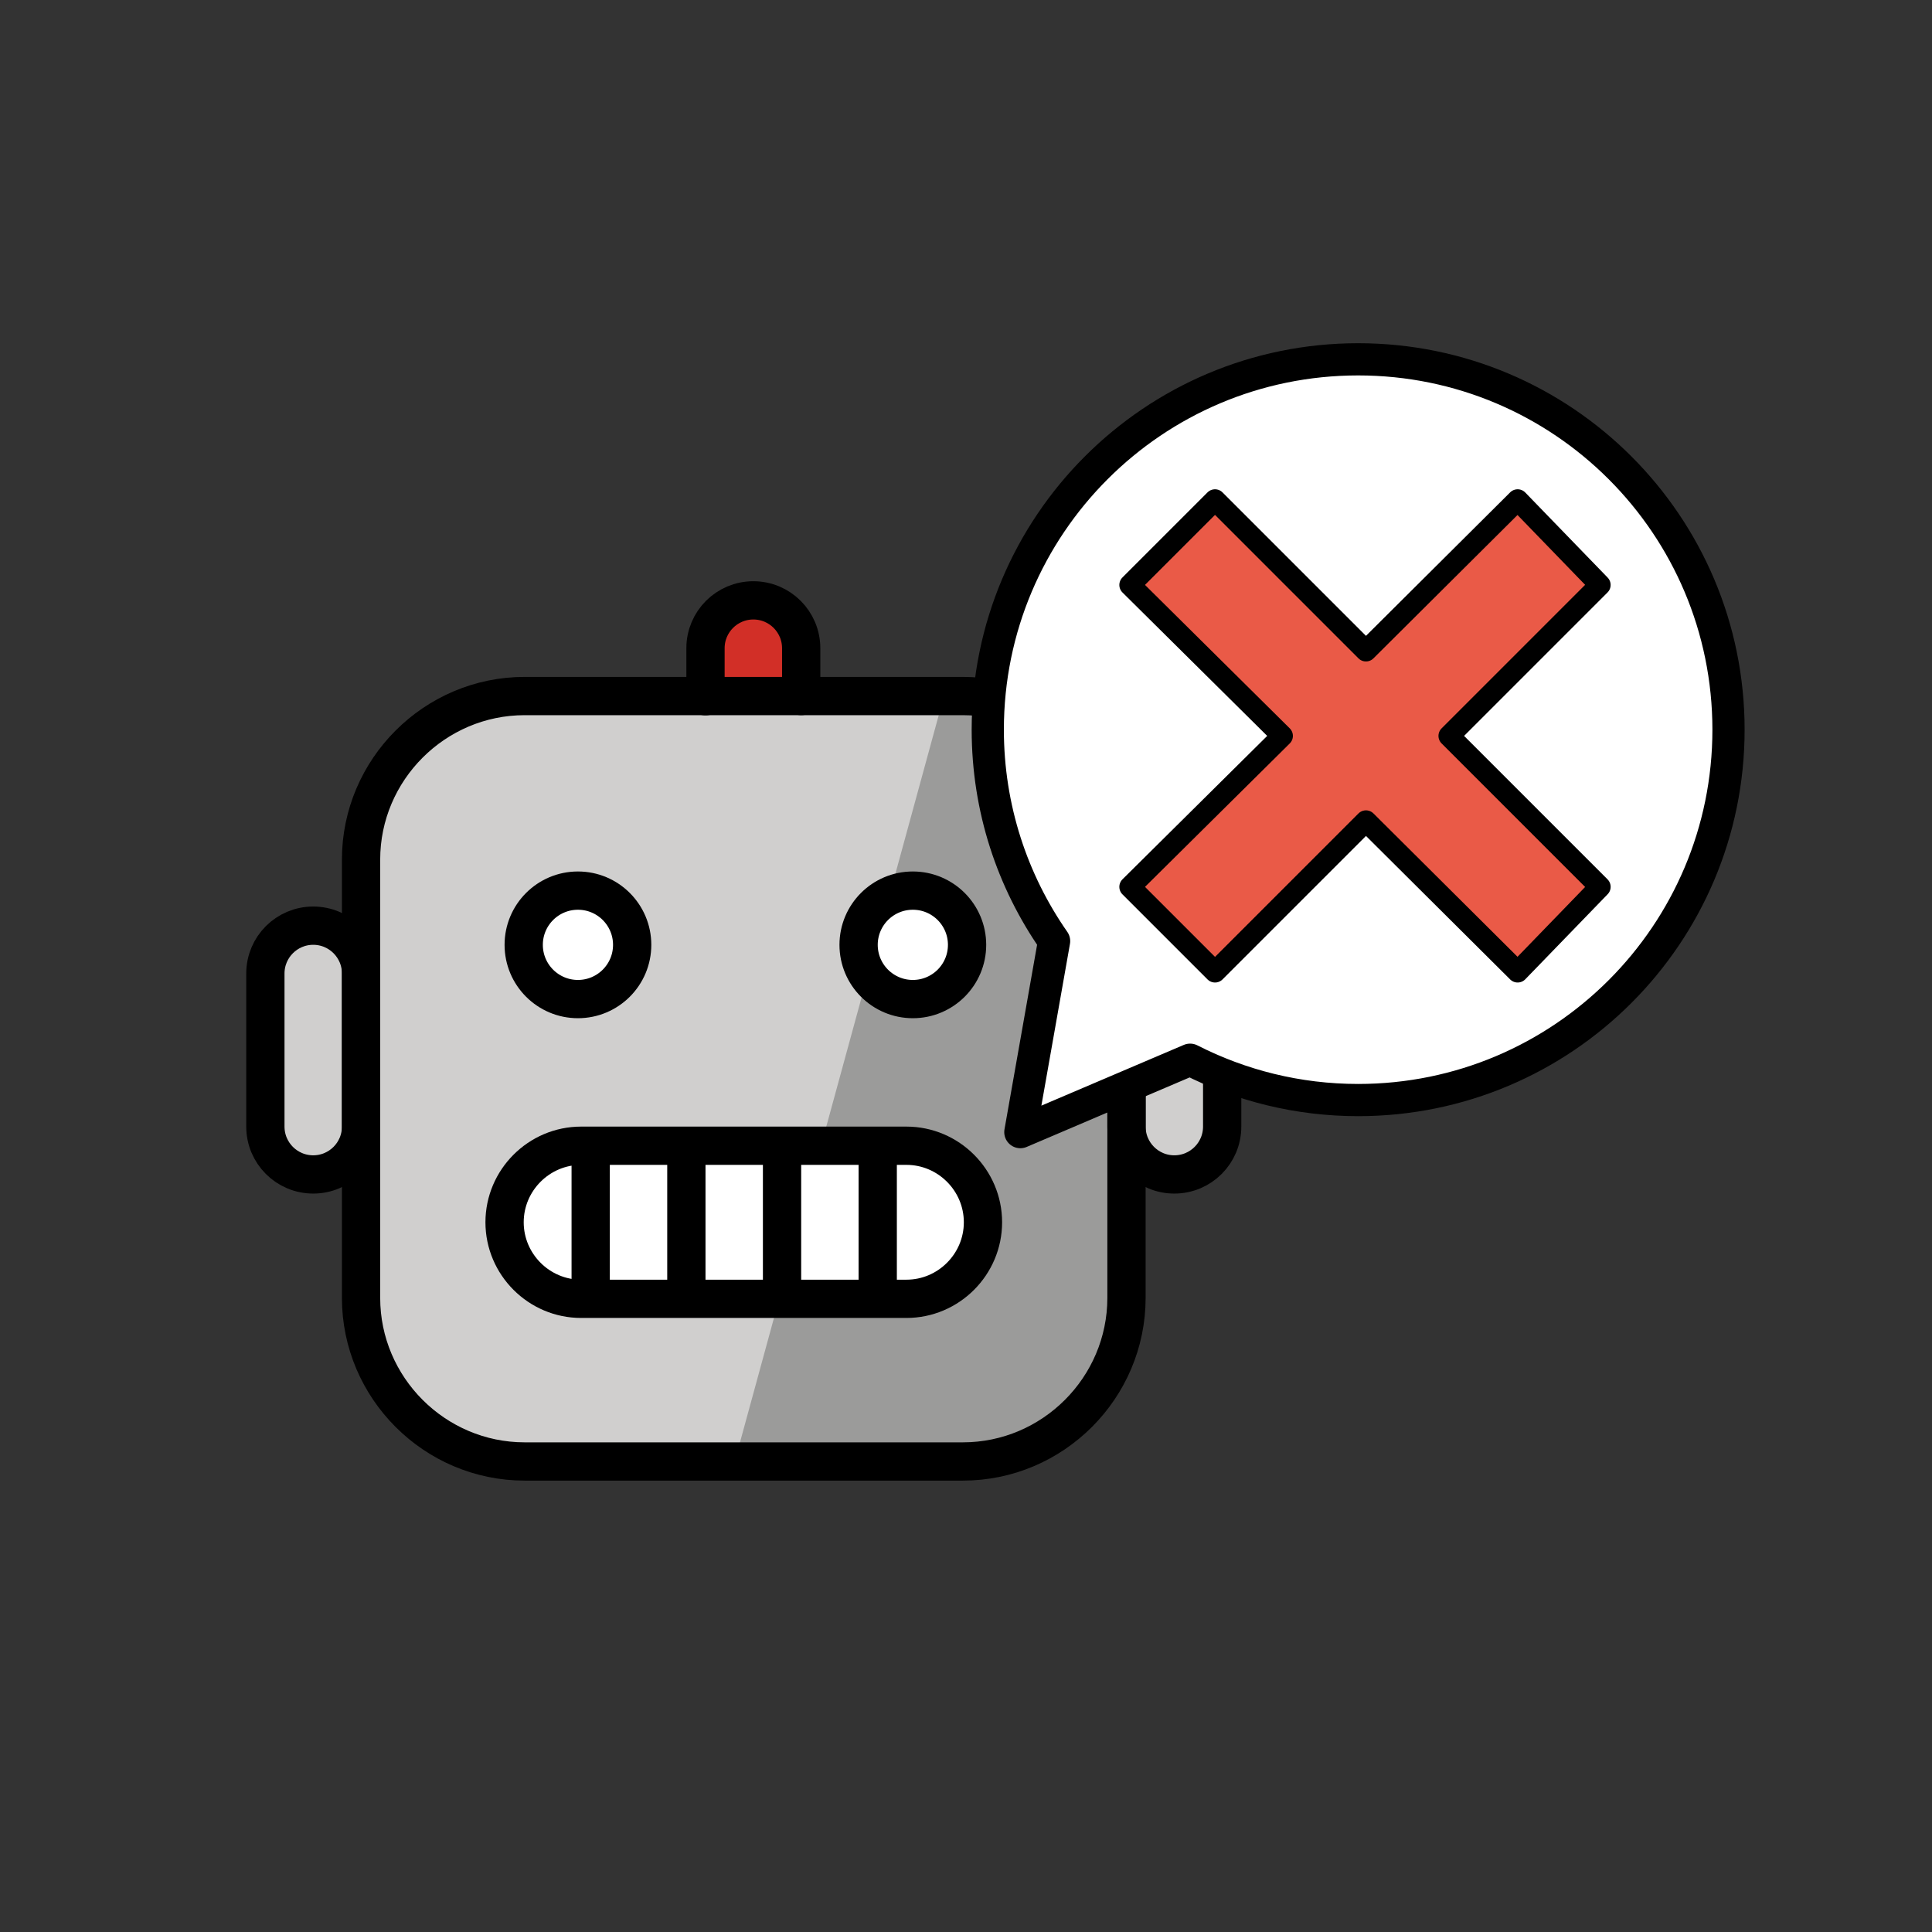 <?xml version="1.0" encoding="UTF-8" standalone="no"?>
<!-- Created with Inkscape (http://www.inkscape.org/) -->

<svg
   width="26.755mm"
   height="26.755mm"
   viewBox="0 0 26.755 26.755"
   version="1.1"
   id="svg2051"
   inkscape:version="1.2.2 (732a01da63, 2022-12-09, custom)"
   sodipodi:docname="chatprotect.svg"
   xmlns:inkscape="http://www.inkscape.org/namespaces/inkscape"
   xmlns:sodipodi="http://sodipodi.sourceforge.net/DTD/sodipodi-0.dtd"
   xmlns="http://www.w3.org/2000/svg"
   xmlns:svg="http://www.w3.org/2000/svg">
  <rect x="0" y="0" width="26.755" height="26.755" fill="#333333" stroke="none"/>
  <sodipodi:namedview
     id="namedview2053"
     pagecolor="#ffffff"
     bordercolor="#666666"
     borderopacity="1.0"
     inkscape:showpageshadow="2"
     inkscape:pageopacity="0.0"
     inkscape:pagecheckerboard="0"
     inkscape:deskcolor="#d1d1d1"
     inkscape:document-units="mm"
     showgrid="false"
     inkscape:zoom="3.1179854"
     inkscape:cx="36.56207"
     inkscape:cy="41.212509"
     inkscape:window-width="1920"
     inkscape:window-height="1016"
     inkscape:window-x="324"
     inkscape:window-y="1467"
     inkscape:window-maximized="1"
     inkscape:current-layer="layer1">
    <sodipodi:guide
       position="-144.741,140.067"
       orientation="0,793.701"
       id="guide2539"
       inkscape:locked="false" />
    <sodipodi:guide
       position="65.259,140.067"
       orientation="1122.52,0"
       id="guide2541"
       inkscape:locked="false" />
    <sodipodi:guide
       position="65.259,-156.933"
       orientation="0,-793.701"
       id="guide2543"
       inkscape:locked="false" />
    <sodipodi:guide
       position="-144.741,-156.933"
       orientation="-1122.52,0"
       id="guide2545"
       inkscape:locked="false" />
    <sodipodi:guide
       position="0,26.755"
       orientation="0,78.445"
       id="guide2547"
       inkscape:locked="false" />
    <sodipodi:guide
       position="20.755,26.755"
       orientation="59.446,0"
       id="guide2549"
       inkscape:locked="false" />
    <sodipodi:guide
       position="20.755,11.027"
       orientation="0,-78.445"
       id="guide2551"
       inkscape:locked="false" />
    <sodipodi:guide
       position="0,11.027"
       orientation="-59.446,0"
       id="guide2553"
       inkscape:locked="false" />
    <sodipodi:guide
       position="0,26.755"
       orientation="0,78.445"
       id="guide2555"
       inkscape:locked="false" />
    <sodipodi:guide
       position="26.897,0.489"
       orientation="59.446,0"
       id="guide2557"
       inkscape:locked="false" />
    <sodipodi:guide
       position="34.255,-2.253"
       orientation="0,-78.445"
       id="guide2559"
       inkscape:locked="false" />
    <sodipodi:guide
       position="45.623,6.104"
       orientation="-59.446,0"
       id="guide2561"
       inkscape:locked="false" />
  </sodipodi:namedview>
  <defs
     id="defs2048" />
  <g
     inkscape:label="Layer 1"
     inkscape:groupmode="layer"
     id="layer1"
     transform="translate(-144.741,-113.312)">
    <g
       id="g301">
      <g
         id="color"
         transform="matrix(0.265,0,0,0.265,145.501,118.711)">
        <path
           fill="#d22f27"
           d="m 34,16.112 v -2.511 c 0,-1.381 1.119,-2.5 2.5,-2.5 v 0 c 1.381,0 2.5,1.119 2.5,2.5 v 2.5"
           id="path1336" />
        <path
           fill="#d0cfce"
           d="m 13.5,41.101 v 0 c -1.381,0 -2.5,-1.119 -2.5,-2.5 v -8 c 0,-1.381 1.119,-2.5 2.5,-2.5 v 0 c 1.381,0 2.5,1.119 2.5,2.5 v 8 c 0,1.381 -1.119,2.5 -2.5,2.5 z"
           id="path1338" />
        <path
           fill="#d0cfce"
           d="m 58.5,41.101 v 0 c 1.381,0 2.5,-1.119 2.5,-2.5 v -8 c 0,-1.381 -1.119,-2.5 -2.5,-2.5 v 0 c -1.381,0 -2.5,1.119 -2.5,2.5 v 8 c 0,1.381 1.119,2.5 2.5,2.5 z"
           id="path1340" />
        <path
           fill="#d0cfce"
           d="M 47.45,56.112 H 24.549 C 19.847,56.112 16,52.265 16,47.563 v -22.901 c 0,-4.702 3.847,-8.55 8.55,-8.55 h 22.901 c 4.702,0 8.55,3.847 8.55,8.55 v 22.901 c 0,4.702 -3.847,8.55 -8.55,8.55 z"
           id="path1342" />
        <path
           fill="#9b9b9a"
           d="M 35.498,56.111 H 48.784 C 52.753,56.111 56,52.264 56,47.562 V 24.661 c 0,-4.702 -3.247,-8.55 -7.216,-8.55 h -2.353"
           id="path1344" />
        <circle
           cx="44.835"
           cy="29.003"
           fill="#ffffff"
           id="ellipse1346"
           r="2.834" />
        <circle
           cx="27.334"
           cy="29.002"
           fill="#ffffff"
           id="ellipse1348"
           r="2.834" />
        <path
           fill="#ffffff"
           d="m 44.5,47.501 h -17 c -2.2,0 -4,-1.8 -4,-4 v 0 c 0,-2.2 1.8,-4 4,-4 h 17 c 2.2,0 4,1.8 4,4 v 0 c 0,2.2 -1.8,4 -4,4 z"
           id="path1350" />
      </g>
      <g
         id="line"
         transform="matrix(0.265,0,0,0.265,145.501,118.711)">
        <path
           fill="none"
           stroke="#000000"
           stroke-linecap="round"
           stroke-linejoin="round"
           stroke-miterlimit="2"
           stroke-width="2"
           d="M 34,16.011 V 13.5 C 34,12.119 35.119,11 36.5,11 v 0 c 1.381,0 2.5,1.119 2.5,2.5 V 16"
           id="path1356" />
        <path
           fill="none"
           stroke="#000000"
           stroke-linecap="round"
           stroke-linejoin="round"
           stroke-miterlimit="2"
           stroke-width="2"
           d="M 47.45,56 H 24.549 C 19.847,56 16,52.153 16,47.45 V 24.549 C 16,19.847 19.847,16 24.549,16 h 22.901 C 52.153,16 56,19.847 56,24.549 v 22.901 C 56,52.153 52.153,56 47.45,56 Z"
           id="path1358" />
        <circle
           cx="44.835"
           cy="29.002"
           fill="none"
           stroke="#000000"
           stroke-linecap="round"
           stroke-linejoin="round"
           stroke-miterlimit="2"
           stroke-width="2"
           id="ellipse1360"
           r="2.834" />
        <circle
           cx="27.334"
           cy="29.002"
           fill="none"
           stroke="#000000"
           stroke-linecap="round"
           stroke-linejoin="round"
           stroke-miterlimit="2"
           stroke-width="2"
           id="ellipse1362"
           r="2.834" />
        <path
           fill="none"
           stroke="#000000"
           stroke-miterlimit="2"
           stroke-width="2"
           d="m 44.5,47.5 h -17 c -2.2,0 -4,-1.8 -4,-4 v 0 c 0,-2.2 1.8,-4 4,-4 h 17 c 2.2,0 4,1.8 4,4 v 0 c 0,2.2 -1.8,4 -4,4 z"
           id="path1364" />
        <path
           fill="none"
           stroke="#000000"
           stroke-linecap="round"
           stroke-linejoin="round"
           stroke-miterlimit="2"
           stroke-width="2"
           d="m 13.5,41 v 0 C 12.119,41 11,39.881 11,38.5 v -8 C 11,29.119 12.119,28 13.5,28 v 0 c 1.381,0 2.5,1.119 2.5,2.5 v 8 c 0,1.381 -1.119,2.5 -2.5,2.5 z"
           id="path1366" />
        <path
           fill="none"
           stroke="#000000"
           stroke-linecap="round"
           stroke-linejoin="round"
           stroke-miterlimit="2"
           stroke-width="2"
           d="m 58.5,41 v 0 c 1.381,0 2.5,-1.119 2.5,-2.5 v -8 C 61,29.119 59.881,28 58.5,28 v 0 C 57.119,28 56,29.119 56,30.5 v 8 c 0,1.381 1.119,2.5 2.5,2.5 z"
           id="path1368" />
        <line
           x1="28"
           x2="28"
           y1="40"
           y2="47"
           fill="none"
           stroke="#000000"
           stroke-linecap="round"
           stroke-linejoin="round"
           stroke-miterlimit="2"
           stroke-width="2"
           id="line1370" />
        <line
           x1="33"
           x2="33"
           y1="40"
           y2="47"
           fill="none"
           stroke="#000000"
           stroke-linecap="round"
           stroke-linejoin="round"
           stroke-miterlimit="2"
           stroke-width="2"
           id="line1372" />
        <line
           x1="38"
           x2="38"
           y1="40"
           y2="47"
           fill="none"
           stroke="#000000"
           stroke-linecap="round"
           stroke-linejoin="round"
           stroke-miterlimit="2"
           stroke-width="2"
           id="line1374" />
        <line
           x1="43"
           x2="43"
           y1="40"
           y2="47"
           fill="none"
           stroke="#000000"
           stroke-linecap="round"
           stroke-linejoin="round"
           stroke-miterlimit="2"
           stroke-width="2"
           id="line1376" />
      </g>
      <g
         id="line-1"
         transform="matrix(-0.223,0,0,0.223,171.577,115.389)"
         style="fill:#ffffff;fill-opacity:1">
        <path
           fill="none"
           stroke="#000000"
           stroke-linecap="round"
           stroke-linejoin="round"
           stroke-miterlimit="10"
           stroke-width="2"
           d="M 54.881,49.128 C 57.475,45.405 59,40.882 59,36 59,23.297 48.703,13 36,13 23.297,13 13,23.297 13,36 c 0,12.703 10.297,23 23,23 3.758,0 7.302,-0.907 10.435,-2.505 l 4.814,2.053 5.728,2.443 -1.084,-6.132 z"
           id="path1406"
           style="fill:#ffffff;fill-opacity:1" />
      </g>
      <g
         id="g1946"
         transform="matrix(0.147,0,0,0.147,134.244,118.211)">
        <g
           id="color-7"
           transform="translate(164)">
          <path
             fill="#ea5a47"
             d="M 58.14,21.78 50.38,13.767 36.09,27.987 21.87,13.767 13.857,21.78 28.217,36 l -14.36,14.22 8.014,8.013 14.22,-14.22 14.29,14.22 7.76,-8.013 L 43.921,36 Z"
             id="path1440" />
        </g>
        <g
           id="line-2"
           transform="translate(164)">
          <path
             fill="none"
             stroke="#000000"
             stroke-linecap="round"
             stroke-linejoin="round"
             stroke-miterlimit="10"
             stroke-width="2"
             d="M 58.14,21.78 50.38,13.767 36.09,27.987 21.87,13.767 13.857,21.78 28.207,36 l -14.35,14.22 8.014,8.013 14.22,-14.22 14.29,14.22 7.76,-8.013 L 43.921,36 Z"
             id="path1446" />
        </g>
      </g>
    </g>
  </g>
</svg>
